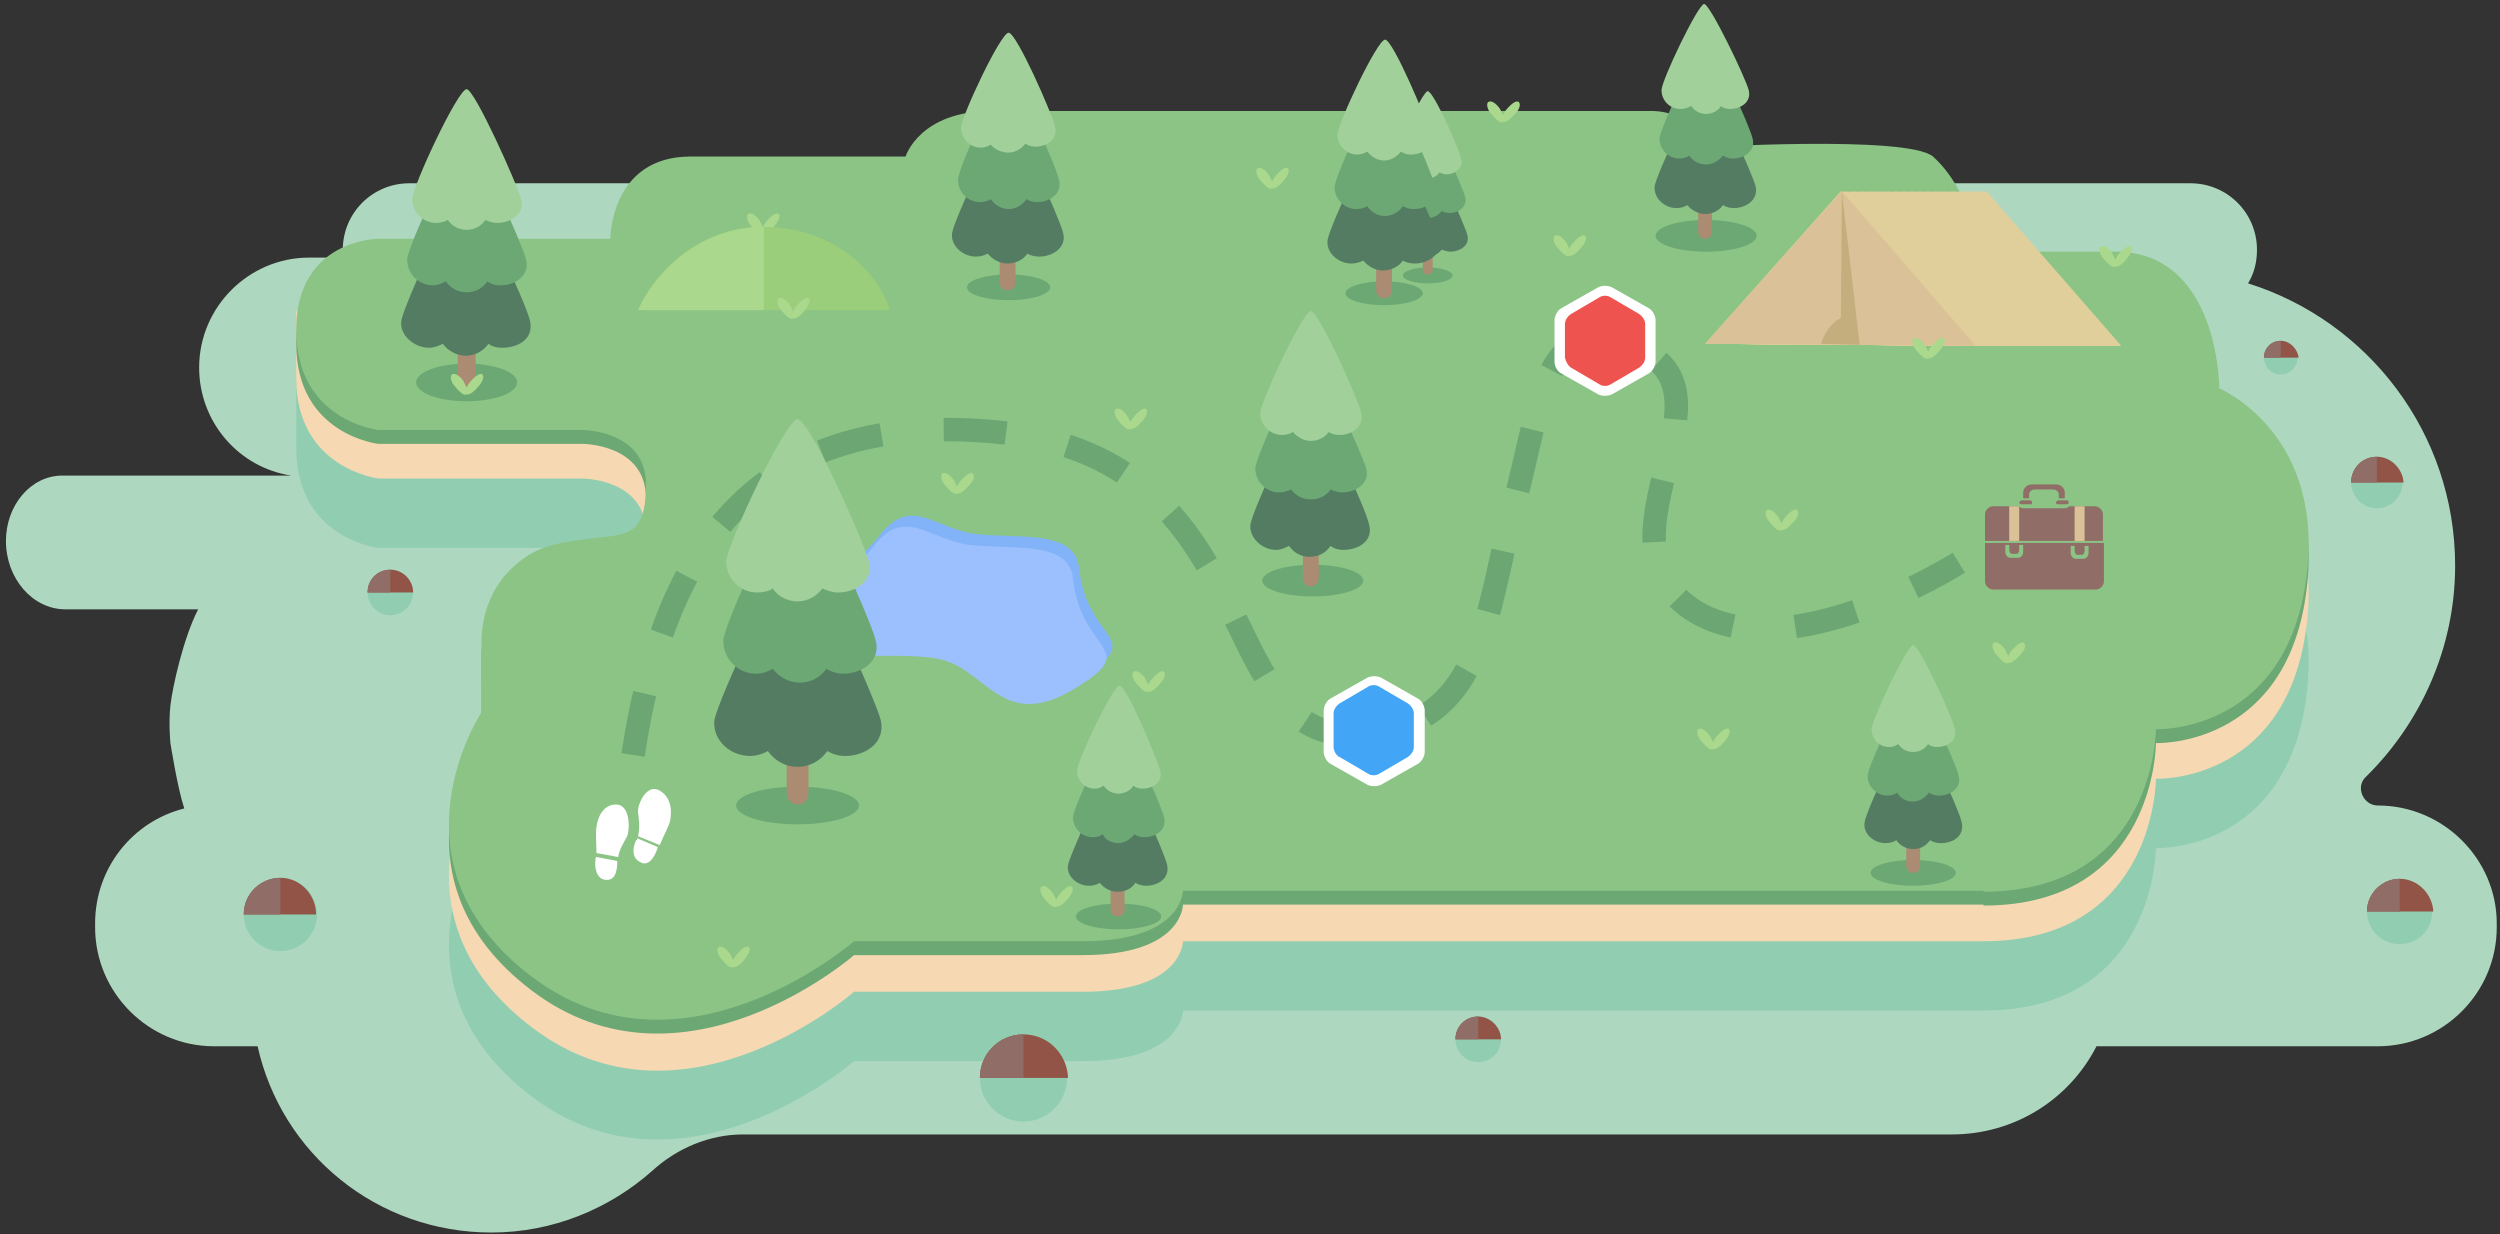 <?xml version="1.0" encoding="UTF-8"?>
<svg width="320px" height="158px" viewBox="0 0 320 158" version="1.1" xmlns="http://www.w3.org/2000/svg" xmlns:xlink="http://www.w3.org/1999/xlink">
    <rect x="0" y="0" width="320" height="158" fill="#333333" stroke="none"/>
    <!-- Generator: Sketch 42 (36781) - http://www.bohemiancoding.com/sketch -->
    <title>map</title>
    <desc>Created with Sketch.</desc>
    <defs></defs>
    <g id="VfastOnline-Unified" stroke="none" stroke-width="1" fill="none" fill-rule="evenodd">
        <g id="学习路线" transform="translate(-970, -324)">
            <g id="map" transform="translate(970, 324)">
                <path d="M304.365,103.104 C302.463,103.104 301.448,100.694 302.843,99.426 C309.818,92.578 314.257,82.939 314.257,72.414 C314.257,55.42 303.097,41.089 287.752,36.27 C288.513,35.002 288.893,33.607 288.893,31.958 C288.893,27.266 285.089,23.461 280.396,23.461 L52.376,23.461 C47.684,23.461 43.879,27.266 43.879,31.958 L43.879,32.973 L39.567,32.973 C31.832,32.973 25.491,39.314 25.491,47.05 C25.491,54.025 30.563,59.858 37.285,60.873 L7.99,60.873 C3.931,60.873 0.761,64.678 0.761,69.243 C0.761,74.062 4.185,77.994 8.37,77.994 L25.364,77.994 C23.461,81.671 22.066,88.012 21.813,90.295 C21.559,92.578 21.813,95.114 21.813,95.114 C21.813,95.114 22.701,100.821 23.588,103.484 C16.994,105.133 12.175,111.093 12.175,118.195 L12.175,118.702 C12.175,127.072 19.023,133.921 27.393,133.921 L32.973,133.921 C36.017,147.617 48.191,157.763 62.902,157.763 C70.765,157.763 77.994,154.719 83.447,149.9 C86.617,146.983 90.802,145.208 95.114,145.208 L249.833,145.208 C257.949,145.208 264.924,140.642 268.349,133.921 L304.365,133.921 C312.735,133.921 319.583,127.072 319.583,118.702 L319.583,118.195 C319.583,109.952 312.735,103.104 304.365,103.104 Z" id="Shape" fill="#ADD8BF"></path>
                <path d="M253.891,129.355 C275.958,129.355 275.958,108.557 275.958,108.557 C275.958,108.557 292.191,109.191 295.107,89.915 C298.024,70.765 284.074,64.931 284.074,64.931 C284.074,64.931 284.074,47.43 270.758,47.43 L253.764,47.43 C253.764,47.43 251.989,39.314 247.423,35.256 C244.126,32.466 217.114,34.114 217.114,34.114 C217.114,34.114 217.114,29.422 211.28,29.422 L168.796,29.422 L126.946,29.422 C117.688,29.422 115.912,35.256 115.912,35.256 L88.393,35.256 C78.12,35.256 78.12,45.782 78.12,45.782 L37.919,48.698 C37.919,48.698 37.919,45.782 37.919,57.322 C37.919,68.989 48.445,70.131 48.445,70.131 L74.569,70.131 C74.569,70.131 82.686,70.131 82.686,77.106 C82.686,84.081 75.711,84.081 75.077,84.081 L69.877,84.081 C69.877,84.081 67.087,84.081 64.424,87.125 C61.634,90.168 61.634,97.27 61.634,97.27 L61.634,106.528 C61.634,106.528 48.825,125.804 68.102,140.388 C87.378,154.973 109.318,135.823 109.318,135.823 L138.613,135.823 C151.422,135.823 151.422,129.355 151.422,129.355 L253.891,129.355 L253.891,129.355 Z" id="Path-2-Copy-2" fill="#91CEB1"></path>
                <path d="M253.891,120.478 C275.958,120.478 275.958,99.68 275.958,99.68 C275.958,99.68 292.191,100.314 295.107,81.037 C298.024,61.888 284.074,56.054 284.074,56.054 C284.074,56.054 284.074,38.553 270.758,38.553 L253.764,38.553 C253.764,38.553 251.989,30.437 247.423,26.378 C244.126,23.588 217.114,25.237 217.114,25.237 C217.114,25.237 217.114,20.545 211.28,20.545 L168.796,20.545 L126.946,20.545 C117.688,20.545 115.912,26.378 115.912,26.378 L88.393,26.378 C78.12,26.378 78.12,36.904 78.12,36.904 L37.919,39.821 C37.919,39.821 37.919,36.904 37.919,48.445 C37.919,59.985 48.445,61.253 48.445,61.253 L74.569,61.253 C74.569,61.253 82.686,61.253 82.686,68.229 C82.686,75.204 75.711,75.204 75.077,75.204 L69.877,75.204 C69.877,75.204 67.087,75.204 64.424,78.247 C61.634,81.291 61.634,88.393 61.634,88.393 L61.634,97.65 C61.634,97.65 48.825,116.927 68.102,131.511 C87.378,146.222 109.318,126.946 109.318,126.946 L138.613,126.946 C151.422,126.946 151.422,120.478 151.422,120.478 L253.891,120.478 L253.891,120.478 Z" id="Path-2-Copy-2_1_" fill="#F6D8B3"></path>
                <path d="M253.891,115.912 C275.958,115.912 275.958,95.114 275.958,95.114 C275.958,95.114 292.191,95.748 295.107,76.472 C298.024,57.322 284.074,51.488 284.074,51.488 C284.074,51.488 284.074,33.987 270.758,33.987 L253.764,33.987 C253.764,33.987 251.989,25.871 247.423,21.813 C244.126,19.023 217.114,20.671 217.114,20.671 C217.114,20.671 217.114,15.979 211.28,15.979 L168.796,15.979 L126.946,15.979 C117.688,15.979 115.912,21.813 115.912,21.813 L88.393,21.813 C78.12,21.813 78.12,32.339 78.12,32.339 L48.445,32.339 C48.445,32.339 37.919,32.339 37.919,44.006 C37.919,55.673 48.445,56.815 48.445,56.815 L74.569,56.815 C74.569,56.815 82.686,56.815 82.686,63.79 C82.686,70.765 80.023,70.131 75.077,70.765 C70.131,71.399 68.102,72.033 65.312,74.696 C62.522,77.486 61.634,81.164 61.634,83.827 L61.634,92.958 C61.634,92.958 48.825,112.235 68.102,126.819 C87.378,141.403 109.318,122.253 109.318,122.253 L138.613,122.253 C151.422,122.253 151.422,115.786 151.422,115.786 L253.891,115.786 L253.891,115.912 Z" id="Path-2-Copy" fill="#6CA874"></path>
                <path d="M253.891,114.137 C275.958,114.137 275.958,93.339 275.958,93.339 C275.958,93.339 292.191,93.973 295.107,74.696 C298.024,55.547 284.074,49.713 284.074,49.713 C284.074,49.713 284.074,32.212 270.758,32.212 L253.764,32.212 C253.764,32.212 251.989,24.096 247.423,20.037 C244.126,17.247 217.114,18.896 217.114,18.896 C217.114,18.896 217.114,14.204 211.28,14.204 L168.796,14.204 L126.946,14.204 C117.688,14.204 115.912,20.037 115.912,20.037 L88.393,20.037 C78.12,20.037 78.12,30.563 78.12,30.563 L48.445,30.563 C48.445,30.563 37.919,30.563 37.919,42.231 C37.919,53.898 48.445,55.039 48.445,55.039 L74.569,55.039 C74.569,55.039 82.686,55.039 82.686,62.014 C82.686,68.989 80.023,68.355 75.077,68.989 C70.131,69.624 68.102,70.258 65.312,72.921 C62.522,75.711 61.634,79.389 61.634,82.052 L61.634,91.183 C61.634,91.183 48.825,110.459 68.102,125.043 C87.378,139.628 109.318,120.478 109.318,120.478 L138.613,120.478 C151.422,120.478 151.422,114.01 151.422,114.01 L253.891,114.01 L253.891,114.137 Z" id="Path-2" fill="#8BC485"></path>
                <g id="Rectangle-5" transform="translate(101.455, 65.946)">
                    <path d="M11.287,2.41 C15.218,-2.536 18.262,1.775 23.461,2.41 C28.788,3.044 36.143,1.775 36.651,6.721 C37.665,16.486 45.782,15.472 36.651,20.925 C27.52,26.378 25.491,18.135 19.403,16.994 C13.316,15.852 5.2,18.008 2.156,13.95 C-0.888,9.892 6.214,8.877 11.287,2.41 Z" id="path-1_2_" fill="#82B3F9"></path>
                    <path d="M10.526,3.805 C14.457,-1.141 17.501,3.17 22.701,3.805 C28.027,4.439 35.382,3.17 35.89,8.116 C36.904,17.881 45.021,16.867 35.89,22.32 C26.759,27.773 24.73,19.53 18.642,18.389 C12.555,17.247 4.439,19.403 1.395,15.345 C-1.649,11.287 5.453,10.272 10.526,3.805 Z" id="path-1" fill="#9CC0FD"></path>
                </g>
                <path d="M81.037,96.636 C84.715,71.906 95.748,51.742 128.721,55.42 C161.694,59.098 155.353,93.973 172.727,93.973 C190.101,93.973 190.101,78.374 193.779,64.678 C197.457,50.981 197.457,39.821 209.378,44.513 C223.074,49.967 203.925,68.355 215.846,77.486 C227.767,86.617 250.721,72.033 250.721,72.033" id="Path-5" stroke="#6BA673" stroke-width="3" stroke-dasharray="8"></path>
                <ellipse id="Oval" fill="#6CA874" cx="59.732" cy="48.952" rx="6.468" ry="2.41"></ellipse>
                <ellipse id="Oval" fill="#6CA874" cx="129.102" cy="36.777" rx="5.326" ry="1.649"></ellipse>
                <g id="tree" transform="translate(50.728, 11.414)">
                    <path d="M9.004,28.281 L9.004,28.281 C9.638,28.281 10.146,28.788 10.146,29.422 L10.146,37.031 C10.146,37.665 9.638,38.172 9.004,38.172 L9.004,38.172 C8.37,38.172 7.863,37.665 7.863,37.031 L7.863,29.422 C7.863,28.788 8.37,28.281 9.004,28.281 Z" id="Rectangle" fill="#AB8B72"></path>
                    <path d="M17.121,29.676 C17.628,31.958 15.599,33.1 13.57,33.1 C12.936,33.1 12.301,32.973 11.794,32.592 C11.16,33.48 10.146,34.114 8.877,34.114 C7.736,34.114 6.595,33.48 5.96,32.592 C5.453,32.846 4.819,33.1 4.185,33.1 C2.283,33.1 0.38,31.451 0.634,29.676 C0.888,27.773 7.482,13.316 8.75,13.316 C10.146,13.316 16.613,27.393 17.121,29.676 Z" id="Combined-Shape-Copy-4" fill="#547C63"></path>
                    <path d="M16.613,21.813 C17.121,23.842 15.218,25.11 13.316,25.11 C12.682,25.11 12.175,24.983 11.667,24.603 C11.033,25.491 10.146,25.998 9.004,25.998 C7.863,25.998 6.975,25.491 6.341,24.603 C5.834,24.856 5.326,25.11 4.692,25.11 C2.917,25.11 1.395,23.715 1.395,21.813 C1.395,20.164 7.736,6.595 9.004,6.595 C10.272,6.595 16.106,19.784 16.613,21.813 Z" id="Combined-Shape-Copy-3" fill="#6CA874"></path>
                    <path d="M15.979,14.077 C16.486,15.979 14.584,17.121 12.936,17.121 C12.428,17.121 11.921,16.994 11.414,16.74 C10.906,17.501 10.019,18.008 9.004,18.008 C7.99,18.008 7.102,17.501 6.595,16.74 C6.087,16.994 5.58,17.121 5.073,17.121 C3.424,17.121 2.029,15.726 2.029,14.077 C2.029,12.555 7.863,0 9.004,0 C10.019,0 15.472,12.175 15.979,14.077 Z" id="Combined-Shape-Copy-2" fill="#A1D09A"></path>
                </g>
                <ellipse id="Oval" fill="#6CA874" cx="102.089" cy="103.104" rx="7.863" ry="2.41"></ellipse>
                <g id="tree-copy" transform="translate(91.31, 53.264)">
                    <path d="M10.78,37.031 L10.78,37.031 C11.541,37.031 12.175,37.665 12.175,38.426 L12.175,48.318 C12.175,49.079 11.541,49.713 10.78,49.713 L10.78,49.713 C10.019,49.713 9.385,49.079 9.385,48.318 L9.385,38.426 C9.385,37.665 10.019,37.031 10.78,37.031 Z" id="Rectangle_1_" fill="#AB8B72"></path>
                    <path d="M21.432,38.933 C22.066,41.85 19.403,43.499 16.867,43.499 C15.979,43.499 15.218,43.245 14.584,42.865 C13.823,44.006 12.428,44.894 10.78,44.894 C9.258,44.894 7.863,44.133 6.975,42.865 C6.341,43.245 5.453,43.499 4.692,43.499 C2.156,43.499 -0.127,41.47 0.127,38.933 C0.507,36.524 9.131,17.628 10.78,17.628 C12.428,17.628 20.671,36.017 21.432,38.933 Z" id="Combined-Shape-Copy-4_1_" fill="#547C63"></path>
                    <path d="M20.798,28.788 C21.432,31.451 18.896,32.973 16.613,32.973 C15.852,32.973 15.091,32.719 14.457,32.339 C13.696,33.48 12.428,34.114 11.033,34.114 C9.638,34.114 8.37,33.353 7.609,32.339 C6.975,32.719 6.214,32.973 5.453,32.973 C3.17,32.973 1.268,31.071 1.268,28.788 C1.268,26.632 9.511,9.004 11.16,9.004 C12.428,9.004 20.164,25.998 20.798,28.788 Z" id="Combined-Shape-Copy-3_1_" fill="#6CA874"></path>
                    <path d="M19.911,18.642 C20.545,21.179 18.135,22.574 15.979,22.574 C15.218,22.574 14.584,22.32 13.95,22.066 C13.189,23.081 12.048,23.715 10.78,23.715 C9.511,23.715 8.243,23.081 7.609,22.066 C6.975,22.447 6.341,22.574 5.58,22.574 C3.424,22.574 1.649,20.798 1.649,18.642 C1.649,16.613 9.258,0.38 10.78,0.38 C12.301,0.38 19.276,16.106 19.911,18.642 Z" id="Combined-Shape-Copy-2_1_" fill="#A1D09A"></path>
                </g>
                <ellipse id="Oval" fill="#6CA874" cx="244.887" cy="111.727" rx="5.453" ry="1.649"></ellipse>
                <ellipse id="Oval" fill="#6CA874" cx="143.178" cy="117.307" rx="5.453" ry="1.649"></ellipse>
                <g id="tree-copy_1_" transform="translate(238.419, 82.432)">
                    <path d="M6.468,21.686 L6.468,21.686 C6.975,21.686 7.355,22.066 7.355,22.574 L7.355,28.407 C7.355,28.915 6.975,29.295 6.468,29.295 L6.468,29.295 C5.96,29.295 5.58,28.915 5.58,28.407 L5.58,22.574 C5.58,22.066 5.96,21.686 6.468,21.686 Z" id="Rectangle_7_" fill="#AB8B72"></path>
                    <path d="M12.682,22.827 C13.062,24.603 11.541,25.491 10.019,25.491 C9.511,25.491 9.004,25.364 8.624,25.11 C8.116,25.871 7.355,26.251 6.468,26.251 C5.58,26.251 4.692,25.744 4.312,25.11 C3.931,25.364 3.424,25.491 2.917,25.491 C1.395,25.491 -2.19740892e-13,24.222 0.254,22.827 C0.38,21.432 5.58,10.272 6.468,10.272 C7.355,10.272 12.301,21.052 12.682,22.827 Z" id="Combined-Shape-Copy-4_7_" fill="#547C63"></path>
                    <path d="M12.301,16.867 C12.682,18.516 11.16,19.403 9.765,19.403 C9.258,19.403 8.877,19.276 8.497,19.023 C7.99,19.657 7.355,20.164 6.468,20.164 C5.58,20.164 4.819,19.784 4.439,19.023 C4.058,19.276 3.678,19.403 3.17,19.403 C1.775,19.403 0.634,18.262 0.634,16.867 C0.634,15.599 5.58,5.2 6.468,5.2 C7.355,5.2 11.921,15.218 12.301,16.867 Z" id="Combined-Shape-Copy-3_7_" fill="#6CA874"></path>
                    <path d="M11.794,10.906 C12.175,12.428 10.78,13.189 9.511,13.189 C9.131,13.189 8.624,13.062 8.37,12.809 C7.99,13.443 7.229,13.823 6.468,13.823 C5.707,13.823 4.946,13.443 4.565,12.809 C4.185,13.062 3.805,13.189 3.424,13.189 C2.156,13.189 1.141,12.175 1.141,10.906 C1.141,9.765 5.707,0.127 6.468,0.127 C7.229,0.127 11.541,9.385 11.794,10.906 Z" id="Combined-Shape-Copy-2_7_" fill="#A1D09A"></path>
                </g>
                <ellipse id="Oval" fill="#6CA874" cx="177.166" cy="37.538" rx="4.946" ry="1.522"></ellipse>
                <ellipse id="Oval" fill="#6CA874" cx="218.382" cy="30.183" rx="6.468" ry="2.029"></ellipse>
                <ellipse id="Oval" fill="#6CA874" cx="168.035" cy="74.316" rx="6.468" ry="2.029"></ellipse>
                <ellipse id="Oval" fill="#6CA874" cx="182.746" cy="35.256" rx="3.17" ry="1.015"></ellipse>
                <g id="tree-copy-2" transform="translate(121.746, 3.805)">
                    <path d="M7.229,24.73 L7.229,24.73 C7.736,24.73 8.243,25.11 8.243,25.744 L8.243,32.339 C8.243,32.846 7.863,33.353 7.229,33.353 L7.229,33.353 C6.721,33.353 6.214,32.973 6.214,32.339 L6.214,25.744 C6.341,25.237 6.721,24.73 7.229,24.73 Z" id="Rectangle_2_" fill="#AB8B72"></path>
                    <path d="M14.331,25.998 C14.838,27.9 12.936,29.042 11.287,29.042 C10.78,29.042 10.146,28.915 9.765,28.661 C9.258,29.422 8.243,29.929 7.229,29.929 C6.214,29.929 5.326,29.422 4.692,28.661 C4.185,28.915 3.678,29.042 3.17,29.042 C1.522,29.042 -0.127,27.646 0.127,25.998 C0.38,24.349 6.087,11.794 7.229,11.794 C8.37,11.794 13.823,23.969 14.331,25.998 Z" id="Combined-Shape-Copy-4_2_" fill="#547C63"></path>
                    <path d="M13.823,19.276 C14.204,21.052 12.555,22.066 11.033,22.066 C10.526,22.066 10.019,21.94 9.638,21.686 C9.131,22.447 8.243,22.954 7.355,22.954 C6.468,22.954 5.58,22.447 5.073,21.686 C4.692,21.94 4.185,22.066 3.678,22.066 C2.156,22.066 0.888,20.798 0.888,19.276 C0.761,17.755 6.341,6.087 7.355,6.087 C8.37,6.087 13.443,17.374 13.823,19.276 Z" id="Combined-Shape-Copy-3_2_" fill="#6CA874"></path>
                    <path d="M13.316,12.428 C13.696,14.077 12.175,14.965 10.78,14.965 C10.272,14.965 9.892,14.838 9.511,14.584 C9.004,15.218 8.243,15.726 7.355,15.726 C6.468,15.726 5.58,15.345 5.073,14.711 C4.692,14.965 4.185,15.091 3.805,15.091 C2.41,15.091 1.268,13.95 1.268,12.555 C1.268,11.16 6.341,0.38 7.355,0.38 C8.37,0.38 12.936,10.78 13.316,12.428 Z" id="Combined-Shape-Copy-2_2_" fill="#A1D09A"></path>
                </g>
                <g id="tree-copy-2_4_" transform="translate(177.546, 11.414)">
                    <path d="M5.2,17.755 L5.2,17.755 C5.58,17.755 5.834,18.008 5.834,18.389 L5.834,23.081 C5.834,23.461 5.58,23.715 5.2,23.715 L5.2,23.715 C4.819,23.715 4.565,23.461 4.565,23.081 L4.565,18.389 C4.565,18.135 4.819,17.755 5.2,17.755 Z" id="Rectangle_6_" fill="#AB8B72"></path>
                    <path d="M10.272,18.642 C10.653,20.037 9.258,20.798 8.116,20.798 C7.736,20.798 7.355,20.671 6.975,20.545 C6.595,21.052 5.96,21.432 5.2,21.432 C4.439,21.432 3.805,21.052 3.424,20.545 C3.044,20.798 2.663,20.798 2.283,20.798 C1.141,20.798 -6.42402798e-14,19.784 0.127,18.642 C0.254,17.501 4.439,8.497 5.2,8.497 C5.96,8.497 9.892,17.247 10.272,18.642 Z" id="Combined-Shape-Copy-4_6_" fill="#547C63"></path>
                    <path d="M10.019,13.823 C10.272,15.091 9.131,15.852 7.99,15.852 C7.609,15.852 7.229,15.726 6.975,15.599 C6.595,16.106 5.96,16.486 5.326,16.486 C4.692,16.486 4.058,16.106 3.678,15.599 C3.424,15.726 3.044,15.852 2.663,15.852 C1.522,15.852 0.634,14.965 0.634,13.823 C0.634,12.809 4.565,4.312 5.326,4.312 C6.087,4.312 9.638,12.555 10.019,13.823 Z" id="Combined-Shape-Copy-3_6_" fill="#6CA874"></path>
                    <path d="M9.511,9.004 C9.765,10.146 8.624,10.906 7.609,10.906 C7.229,10.906 6.975,10.78 6.721,10.653 C6.341,11.16 5.834,11.414 5.2,11.414 C4.565,11.414 4.058,11.033 3.678,10.653 C3.424,10.78 3.044,10.906 2.79,10.906 C1.775,10.906 0.888,10.019 0.888,9.004 C0.888,7.99 4.565,0.254 5.2,0.254 C5.96,0.254 9.258,7.736 9.511,9.004 Z" id="Combined-Shape-Copy-2_6_" fill="#A1D09A"></path>
                </g>
                <g id="tree-copy-2_3_" transform="translate(169.744, 5.073)">
                    <path d="M7.421,24.476 L7.421,24.476 C7.929,24.476 8.436,24.856 8.436,25.491 L8.436,32.085 C8.436,32.592 8.055,33.1 7.421,33.1 L7.421,33.1 C6.914,33.1 6.407,32.719 6.407,32.085 L6.407,25.364 C6.407,24.856 6.787,24.476 7.421,24.476 Z" id="Rectangle_5_" fill="#AB8B72"></path>
                    <path d="M14.396,25.617 C14.904,27.52 13.001,28.661 11.353,28.661 C10.846,28.661 10.211,28.534 9.831,28.281 C9.324,29.042 8.309,29.549 7.295,29.549 C6.28,29.549 5.392,29.042 4.758,28.281 C4.251,28.534 3.744,28.661 3.236,28.661 C1.588,28.661 -0.061,27.266 0.193,25.617 C0.446,23.969 6.153,11.414 7.295,11.414 C8.436,11.541 13.889,23.715 14.396,25.617 Z" id="Combined-Shape-Copy-4_5_" fill="#547C63"></path>
                    <path d="M14.016,18.896 C14.396,20.671 12.748,21.686 11.226,21.686 C10.719,21.686 10.211,21.559 9.831,21.306 C9.324,22.066 8.436,22.574 7.548,22.574 C6.534,22.574 5.773,22.066 5.265,21.306 C4.885,21.559 4.378,21.686 3.87,21.686 C2.349,21.686 1.08,20.418 1.08,18.896 C1.08,17.501 6.534,5.707 7.675,5.707 C8.816,5.707 13.509,17.121 14.016,18.896 Z" id="Combined-Shape-Copy-3_5_" fill="#6CA874"></path>
                    <path d="M13.382,12.175 C13.762,13.823 12.241,14.711 10.846,14.711 C10.338,14.711 9.958,14.584 9.577,14.331 C9.07,14.965 8.309,15.472 7.421,15.472 C6.534,15.472 5.773,14.965 5.265,14.331 C4.885,14.584 4.378,14.711 3.997,14.711 C2.602,14.711 1.461,13.57 1.461,12.175 C1.461,10.78 6.534,0 7.548,0 C8.563,0 13.001,10.526 13.382,12.175 Z" id="Combined-Shape-Copy-2_5_" fill="#A1D09A"></path>
                </g>
                <g id="tree-copy-2_2_" transform="translate(211.595, 0)">
                    <path d="M6.66,22.827 L6.66,22.827 C7.168,22.827 7.548,23.208 7.548,23.715 L7.548,29.676 C7.548,30.183 7.168,30.563 6.66,30.563 L6.66,30.563 C6.153,30.563 5.773,30.183 5.773,29.676 L5.773,23.715 C5.773,23.208 6.153,22.827 6.66,22.827 Z" id="Rectangle_4_" fill="#AB8B72"></path>
                    <path d="M13.128,23.842 C13.509,25.617 11.86,26.632 10.338,26.632 C9.831,26.632 9.324,26.505 8.943,26.251 C8.436,27.012 7.548,27.393 6.66,27.393 C5.773,27.393 4.885,26.886 4.378,26.251 C3.997,26.505 3.49,26.632 2.983,26.632 C1.461,26.632 0.066,25.364 0.193,23.842 C0.446,22.32 5.646,10.906 6.66,10.906 C7.675,10.906 12.621,22.066 13.128,23.842 Z" id="Combined-Shape-Copy-4_4_" fill="#547C63"></path>
                    <path d="M12.748,17.755 C13.128,19.403 11.606,20.291 10.211,20.291 C9.704,20.291 9.324,20.164 8.943,19.911 C8.436,20.545 7.675,21.052 6.787,21.052 C5.9,21.052 5.139,20.671 4.631,19.911 C4.251,20.164 3.87,20.291 3.363,20.291 C1.968,20.291 0.827,19.15 0.827,17.755 C0.827,16.486 5.9,5.707 6.787,5.707 C7.675,5.707 12.367,16.106 12.748,17.755 Z" id="Combined-Shape-Copy-3_4_" fill="#6CA874"></path>
                    <path d="M12.241,11.541 C12.621,13.062 11.226,13.95 9.831,13.95 C9.45,13.95 8.943,13.823 8.69,13.57 C8.309,14.204 7.548,14.584 6.787,14.584 C6.026,14.584 5.265,14.204 4.885,13.57 C4.378,13.823 3.997,13.95 3.49,13.95 C2.222,13.95 1.08,12.936 1.08,11.541 C1.08,10.272 5.773,0.507 6.534,0.507 C7.295,0.507 11.86,10.019 12.241,11.541 Z" id="Combined-Shape-Copy-2_4_" fill="#A1D09A"></path>
                </g>
                <g id="tree-copy-2_1_" transform="translate(159.792, 39.314)">
                    <path d="M7.99,26.632 L7.99,26.632 C8.497,26.632 9.004,27.139 9.004,27.646 L9.004,34.748 C9.004,35.256 8.497,35.763 7.99,35.763 L7.99,35.763 C7.482,35.763 6.975,35.256 6.975,34.748 L6.975,27.646 C6.975,27.139 7.482,26.632 7.99,26.632 Z" id="Rectangle_3_" fill="#AB8B72"></path>
                    <path d="M15.472,27.9 C15.979,29.929 14.077,31.071 12.175,31.071 C11.541,31.071 11.033,30.944 10.526,30.563 C9.892,31.451 9.004,31.958 7.863,31.958 C6.721,31.958 5.834,31.451 5.2,30.563 C4.692,30.817 4.185,31.071 3.551,31.071 C1.775,31.071 0.127,29.549 0.254,27.9 C0.38,26.251 6.595,12.809 7.863,12.809 C9.131,12.809 15.091,25.871 15.472,27.9 Z" id="Combined-Shape-Copy-4_3_" fill="#547C63"></path>
                    <path d="M15.091,20.671 C15.599,22.574 13.696,23.715 12.048,23.715 C11.541,23.715 11.033,23.588 10.526,23.335 C10.019,24.096 9.131,24.603 7.99,24.603 C6.848,24.603 6.087,24.096 5.453,23.335 C4.946,23.588 4.439,23.715 3.931,23.715 C2.283,23.715 0.888,22.32 0.888,20.671 C0.888,19.15 6.721,6.595 7.863,6.595 C9.004,6.595 14.584,18.769 15.091,20.671 Z" id="Combined-Shape-Copy-3_3_" fill="#6CA874"></path>
                    <path d="M14.457,13.57 C14.838,15.345 13.189,16.36 11.667,16.36 C11.16,16.36 10.653,16.233 10.272,15.979 C9.765,16.74 8.877,17.121 7.99,17.121 C7.102,17.121 6.214,16.613 5.707,15.979 C5.326,16.233 4.819,16.36 4.312,16.36 C2.79,16.36 1.522,15.091 1.522,13.57 C1.522,12.175 6.975,0.507 7.99,0.507 C9.004,0.507 14.077,11.794 14.457,13.57 Z" id="Combined-Shape-Copy-2_3_" fill="#A1D09A"></path>
                </g>
                <g id="tree-copy-2_5_" transform="translate(136.64, 87.505)">
                    <path d="M6.412,22.066 L6.412,22.066 C6.919,22.066 7.3,22.447 7.3,22.954 L7.3,28.915 C7.3,29.422 6.919,29.802 6.412,29.802 L6.412,29.802 C5.905,29.802 5.524,29.422 5.524,28.915 L5.524,22.954 C5.651,22.447 6.032,22.066 6.412,22.066 Z" id="Rectangle_8_" fill="#AB8B72"></path>
                    <path d="M12.753,23.208 C13.133,24.983 11.485,25.871 10.09,25.871 C9.582,25.871 9.075,25.744 8.695,25.491 C8.187,26.251 7.427,26.632 6.412,26.632 C5.397,26.632 4.637,26.125 4.129,25.491 C3.749,25.744 3.242,25.871 2.734,25.871 C1.212,25.871 -0.183,24.603 0.071,23.208 C0.325,21.813 5.397,10.526 6.412,10.526 C7.427,10.526 12.372,21.432 12.753,23.208 Z" id="Combined-Shape-Copy-4_8_" fill="#547C63"></path>
                    <path d="M12.372,17.121 C12.753,18.769 11.231,19.657 9.836,19.657 C9.329,19.657 8.948,19.53 8.568,19.276 C8.061,19.911 7.3,20.418 6.539,20.418 C5.651,20.418 4.89,20.037 4.51,19.276 C4.129,19.53 3.749,19.657 3.242,19.657 C1.847,19.657 0.705,18.516 0.705,17.121 C0.705,15.852 5.651,5.326 6.539,5.326 C7.427,5.326 11.992,15.472 12.372,17.121 Z" id="Combined-Shape-Copy-3_8_" fill="#6CA874"></path>
                    <path d="M11.865,11.16 C12.246,12.682 10.851,13.443 9.582,13.443 C9.202,13.443 8.695,13.316 8.441,13.062 C8.061,13.696 7.3,14.077 6.539,14.077 C5.778,14.077 5.017,13.696 4.637,13.062 C4.256,13.316 3.876,13.443 3.495,13.443 C2.227,13.443 1.212,12.428 1.212,11.16 C1.212,10.019 5.778,0.254 6.666,0.254 C7.553,0.254 11.485,9.638 11.865,11.16 Z" id="Combined-Shape-Copy-2_8_" fill="#A1D09A"></path>
                </g>
                <g id="图层_4" transform="translate(30.437, 43.118)">
                    <g id="图层_12" transform="translate(94.921, 88.773)">
                        <ellipse id="Oval" fill="#91CEB1" cx="5.646" cy="6.087" rx="5.58" ry="5.58"></ellipse>
                        <path d="M5.646,0.507 C2.475,0.507 0.066,3.044 0.066,6.087 L11.353,6.087 C11.226,2.917 8.69,0.507 5.646,0.507 Z" id="Shape" fill="#915446"></path>
                        <path d="M5.646,0.507 L5.646,0.507 C2.475,0.507 0.066,3.044 0.066,6.087 L5.646,6.087 L5.646,0.507 Z" id="Shape" fill="#916D67"></path>
                    </g>
                    <g id="图层_13" transform="translate(0, 68.482)">
                        <ellipse id="Oval" fill="#91CEB1" cx="5.453" cy="5.453" rx="4.692" ry="4.692"></ellipse>
                        <path d="M5.453,0.761 C2.917,0.761 0.761,2.79 0.761,5.453 L10.019,5.453 C10.019,2.917 7.99,0.761 5.453,0.761 Z" id="Shape" fill="#915446"></path>
                        <path d="M5.453,0.761 L5.453,0.761 C2.917,0.761 0.761,2.79 0.761,5.453 L5.453,5.453 L5.453,0.761 Z" id="Shape" fill="#916D67"></path>
                    </g>
                    <g id="图层_2" transform="translate(16.486, 0)">
                        <g id="图层_5">
                            <g id="图层_6" transform="translate(242.224, 0)">
                                <g id="图层_7">
                                    <ellipse id="Oval" fill="#91CEB1" cx="2.79" cy="2.663" rx="2.156" ry="2.156"></ellipse>
                                    <path d="M2.79,0.507 C1.522,0.507 0.634,1.522 0.634,2.663 L5.073,2.663 C4.946,1.522 3.931,0.507 2.79,0.507 Z" id="Shape" fill="#915446"></path>
                                    <path d="M2.79,0.507 L2.79,0.507 C1.522,0.507 0.634,1.522 0.634,2.663 L2.79,2.663 L2.79,0.507 Z" id="Shape" fill="#916D67"></path>
                                </g>
                                <g id="图层_15" transform="translate(11.414, 15.218)">
                                    <ellipse id="Oval" fill="#91CEB1" cx="3.678" cy="3.424" rx="3.297" ry="3.297"></ellipse>
                                    <path d="M3.678,0.127 C1.775,0.127 0.38,1.649 0.38,3.424 L7.102,3.424 C6.975,1.649 5.453,0.127 3.678,0.127 Z" id="Shape" fill="#915446"></path>
                                    <path d="M3.678,0.127 L3.678,0.127 C1.775,0.127 0.38,1.649 0.38,3.424 L3.678,3.424 L3.678,0.127 Z" id="Shape" fill="#916D67"></path>
                                </g>
                            </g>
                            <g id="图层_9" transform="translate(139.308, 86.237)">
                                <ellipse id="Oval" fill="#91CEB1" cx="2.983" cy="3.678" rx="2.917" ry="2.917"></ellipse>
                                <path d="M2.983,0.761 C1.334,0.761 0.066,2.029 0.066,3.678 L5.9,3.678 C5.9,2.156 4.505,0.761 2.983,0.761 Z" id="Shape" fill="#915446"></path>
                                <path d="M2.983,0.761 L2.983,0.761 C1.334,0.761 0.066,2.029 0.066,3.678 L2.983,3.678 L2.983,0.761 Z" id="Shape" fill="#916D67"></path>
                            </g>
                            <g id="图层_10" transform="translate(0, 29.168)">
                                <ellipse id="Oval" fill="#91CEB1" cx="3.044" cy="3.551" rx="2.917" ry="2.917"></ellipse>
                                <path d="M3.044,0.634 C1.395,0.634 0.127,1.902 0.127,3.551 L5.96,3.551 C5.96,2.029 4.692,0.634 3.044,0.634 Z" id="Shape" fill="#915446"></path>
                                <path d="M3.044,0.634 L3.044,0.634 C1.395,0.634 0.127,1.902 0.127,3.551 L3.044,3.551 L3.044,0.634 Z" id="Shape" fill="#916D67"></path>
                            </g>
                            <g id="图层_11" transform="translate(255.981, 68.482)">
                                <ellipse id="Oval" fill="#91CEB1" cx="4.251" cy="5.073" rx="4.185" ry="4.185"></ellipse>
                                <path d="M4.251,0.888 C1.968,0.888 0.066,2.79 0.066,5.073 L8.563,5.073 C8.436,2.79 6.534,0.888 4.251,0.888 Z" id="Shape" fill="#915446"></path>
                                <path d="M4.251,0.888 L4.251,0.888 C1.968,0.888 0.066,2.79 0.066,5.073 L4.251,5.073 L4.251,0.888 Z" id="Shape" fill="#916D67"></path>
                            </g>
                        </g>
                    </g>
                </g>
                <g id="图层_17" transform="translate(218.128, 24.096)">
                    <g id="Group" fill="#E0CE9B">
                        <polygon id="Shape" points="17.501 0.38 34.748 20.164 0.127 19.911"></polygon>
                        <polygon id="Shape" points="17.755 0.38 34.875 20.164 0.254 19.911"></polygon>
                        <polygon id="Shape" points="17.881 0.38 35.129 20.164 0.38 19.911"></polygon>
                        <polygon id="Shape" points="18.008 0.38 35.256 20.164 0.507 19.911"></polygon>
                        <polygon id="Shape" points="18.135 0.38 35.382 20.164 0.761 19.911"></polygon>
                        <polygon id="Shape" points="18.262 0.38 35.509 20.164 0.888 19.911"></polygon>
                        <polygon id="Shape" points="18.389 0.38 35.636 20.164 1.015 19.911"></polygon>
                        <polygon id="Shape" points="18.516 0.38 35.763 20.164 1.141 19.911"></polygon>
                        <polygon id="Shape" points="18.769 0.38 35.89 20.164 1.268 19.911"></polygon>
                        <polygon id="Shape" points="18.896 0.38 36.143 20.164 1.395 19.911"></polygon>
                        <polygon id="Shape" points="19.023 0.38 36.27 20.164 1.522 19.911"></polygon>
                        <polygon id="Shape" points="19.15 0.38 36.397 20.164 1.775 19.911"></polygon>
                        <polygon id="Shape" points="19.276 0.38 36.524 20.164 1.902 19.911"></polygon>
                        <polygon id="Shape" points="19.403 0.38 36.651 20.164 2.029 19.911"></polygon>
                        <polygon id="Shape" points="19.53 0.38 36.777 20.164 2.156 19.911"></polygon>
                        <polygon id="Shape" points="19.784 0.38 36.904 20.164 2.283 19.911"></polygon>
                        <polygon id="Shape" points="19.911 0.38 37.031 20.164 2.41 19.911"></polygon>
                        <polygon id="Shape" points="20.037 0.38 37.285 20.164 2.536 19.911"></polygon>
                        <polygon id="Shape" points="20.164 0.38 37.412 20.164 2.79 19.911"></polygon>
                        <polygon id="Shape" points="20.291 0.38 37.538 20.164 2.917 19.911"></polygon>
                        <polygon id="Shape" points="20.418 0.38 37.665 20.164 3.044 19.911"></polygon>
                        <polygon id="Shape" points="20.545 0.38 37.792 20.164 3.17 19.911"></polygon>
                        <polygon id="Shape" points="20.671 0.38 37.919 20.164 3.297 19.911"></polygon>
                        <polygon id="Shape" points="20.925 0.38 38.046 20.164 3.424 19.911"></polygon>
                        <polygon id="Shape" points="21.052 0.38 38.299 20.164 3.551 19.911"></polygon>
                        <polygon id="Shape" points="21.179 0.38 38.426 20.164 3.678 19.911"></polygon>
                        <polygon id="Shape" points="21.306 0.38 38.553 20.164 3.931 19.911"></polygon>
                        <polygon id="Shape" points="21.432 0.38 38.68 20.164 4.058 19.911"></polygon>
                        <polygon id="Shape" points="21.559 0.38 38.807 20.164 4.185 19.911"></polygon>
                        <polygon id="Shape" points="21.686 0.38 38.933 20.164 4.312 19.911"></polygon>
                        <polygon id="Shape" points="21.94 0.38 39.06 20.164 4.439 19.911"></polygon>
                        <polygon id="Shape" points="22.066 0.38 39.314 20.164 4.565 19.911"></polygon>
                        <polygon id="Shape" points="22.193 0.38 39.441 20.164 4.692 19.911"></polygon>
                        <polygon id="Shape" points="22.32 0.38 39.567 20.164 4.946 19.911"></polygon>
                        <polygon id="Shape" points="22.447 0.38 39.694 20.164 5.073 19.911"></polygon>
                        <polygon id="Shape" points="22.574 0.38 39.821 20.164 5.2 19.911"></polygon>
                        <polygon id="Shape" points="22.701 0.38 39.948 20.164 5.326 19.911"></polygon>
                        <polygon id="Shape" points="22.954 0.38 40.075 20.164 5.453 19.911"></polygon>
                        <polygon id="Shape" points="23.081 0.38 40.202 20.164 5.58 19.911"></polygon>
                        <polygon id="Shape" points="23.208 0.38 40.455 20.164 5.707 19.911"></polygon>
                        <polygon id="Shape" points="23.335 0.38 40.582 20.164 5.96 19.911"></polygon>
                        <polygon id="Shape" points="23.461 0.38 40.709 20.164 6.087 19.911"></polygon>
                        <polygon id="Shape" points="23.588 0.38 40.836 20.164 6.214 19.911"></polygon>
                        <polygon id="Shape" points="23.715 0.38 40.962 20.164 6.341 19.911"></polygon>
                        <polygon id="Shape" points="23.842 0.38 41.089 20.164 6.468 19.911"></polygon>
                        <polygon id="Shape" points="24.096 0.38 41.216 20.164 6.595 19.911"></polygon>
                        <polygon id="Shape" points="24.222 0.38 41.47 20.164 6.721 19.911"></polygon>
                        <polygon id="Shape" points="24.349 0.38 41.597 20.164 6.848 19.911"></polygon>
                        <polygon id="Shape" points="24.476 0.38 41.723 20.164 7.102 19.911"></polygon>
                        <polygon id="Shape" points="24.603 0.38 41.85 20.164 7.229 19.911"></polygon>
                        <polygon id="Shape" points="24.73 0.38 41.977 20.164 7.355 19.911"></polygon>
                        <polygon id="Shape" points="24.856 0.38 42.104 20.164 7.482 19.911"></polygon>
                        <polygon id="Shape" points="25.11 0.38 42.231 20.164 7.609 19.911"></polygon>
                        <polygon id="Shape" points="25.237 0.38 42.484 20.164 7.736 19.911"></polygon>
                        <polygon id="Shape" points="25.364 0.38 42.611 20.164 7.863 19.911"></polygon>
                        <polygon id="Shape" points="25.491 0.38 42.738 20.164 8.116 19.911"></polygon>
                        <polygon id="Shape" points="25.617 0.38 42.865 20.164 8.243 19.911"></polygon>
                        <polygon id="Shape" points="25.744 0.38 42.992 20.164 8.37 19.911"></polygon>
                        <polygon id="Shape" points="25.871 0.38 43.118 20.164 8.497 19.911"></polygon>
                        <polygon id="Shape" points="26.125 0.38 43.245 20.164 8.624 19.911"></polygon>
                        <polygon id="Shape" points="26.251 0.38 43.372 20.164 8.75 19.911"></polygon>
                        <polygon id="Shape" points="26.378 0.38 43.626 20.164 8.877 19.911"></polygon>
                        <polygon id="Shape" points="26.505 0.38 43.752 20.164 9.131 19.911"></polygon>
                        <polygon id="Shape" points="26.632 0.38 43.879 20.164 9.258 19.911"></polygon>
                        <polygon id="Shape" points="26.759 0.38 44.006 20.164 9.385 19.911"></polygon>
                        <polygon id="Shape" points="26.886 0.38 44.133 20.164 9.511 19.911"></polygon>
                        <polygon id="Shape" points="27.012 0.38 44.26 20.164 9.638 19.911"></polygon>
                        <polygon id="Shape" points="27.266 0.38 44.387 20.164 9.765 19.911"></polygon>
                        <polygon id="Shape" points="27.393 0.38 44.64 20.164 9.892 19.911"></polygon>
                        <polygon id="Shape" points="27.52 0.38 44.767 20.164 10.019 19.911"></polygon>
                        <polygon id="Shape" points="27.646 0.38 44.894 20.164 10.272 19.911"></polygon>
                        <polygon id="Shape" points="27.773 0.38 45.021 20.164 10.399 19.911"></polygon>
                        <polygon id="Shape" points="27.9 0.38 45.147 20.164 10.526 19.911"></polygon>
                        <polygon id="Shape" points="28.027 0.38 45.274 20.164 10.653 19.911"></polygon>
                        <polygon id="Shape" points="28.281 0.38 45.401 20.164 10.78 19.911"></polygon>
                        <polygon id="Shape" points="28.407 0.38 45.655 20.164 10.906 19.911"></polygon>
                        <polygon id="Shape" points="28.534 0.38 45.782 20.164 11.033 19.911"></polygon>
                        <polygon id="Shape" points="28.661 0.38 45.908 20.164 11.287 19.911"></polygon>
                        <polygon id="Shape" points="28.788 0.38 46.035 20.164 11.414 19.911"></polygon>
                        <polygon id="Shape" points="28.915 0.38 46.162 20.164 11.541 19.911"></polygon>
                        <polygon id="Shape" points="29.042 0.38 46.289 20.164 11.667 19.911"></polygon>
                        <polygon id="Shape" points="29.295 0.38 46.416 20.164 11.794 19.911"></polygon>
                        <polygon id="Shape" points="29.422 0.38 46.543 20.164 11.921 19.911"></polygon>
                        <polygon id="Shape" points="29.549 0.38 46.796 20.164 12.048 19.911"></polygon>
                        <polygon id="Shape" points="29.676 0.38 46.923 20.164 12.301 19.911"></polygon>
                        <polygon id="Shape" points="29.802 0.38 47.05 20.164 12.428 19.911"></polygon>
                        <polygon id="Shape" points="29.929 0.38 47.177 20.164 12.555 19.911"></polygon>
                        <polygon id="Shape" points="30.056 0.38 47.303 20.164 12.682 19.911"></polygon>
                        <polygon id="Shape" points="30.183 0.38 47.43 20.164 12.809 19.911"></polygon>
                        <polygon id="Shape" points="30.437 0.38 47.557 20.164 12.936 19.911"></polygon>
                        <polygon id="Shape" points="30.563 0.38 47.811 20.164 13.062 19.911"></polygon>
                        <polygon id="Shape" points="30.69 0.38 47.938 20.164 13.189 19.911"></polygon>
                        <polygon id="Shape" points="30.817 0.38 48.064 20.164 13.443 19.911"></polygon>
                        <polygon id="Shape" points="30.944 0.38 48.191 20.164 13.57 19.911"></polygon>
                        <polygon id="Shape" points="31.071 0.38 48.318 20.164 13.696 19.911"></polygon>
                        <polygon id="Shape" points="31.197 0.38 48.445 20.164 13.823 19.911"></polygon>
                        <polygon id="Shape" points="31.451 0.38 48.572 20.164 13.95 19.911"></polygon>
                        <polygon id="Shape" points="31.578 0.38 48.825 20.164 14.077 19.911"></polygon>
                        <polygon id="Shape" points="31.705 0.38 48.952 20.164 14.204 19.911"></polygon>
                        <polygon id="Shape" points="31.832 0.38 49.079 20.164 14.457 19.911"></polygon>
                        <polygon id="Shape" points="31.958 0.38 49.206 20.164 14.584 19.911"></polygon>
                        <polygon id="Shape" points="32.085 0.38 49.333 20.164 14.711 19.911"></polygon>
                        <polygon id="Shape" points="32.212 0.38 49.459 20.164 14.838 19.911"></polygon>
                        <polygon id="Shape" points="32.466 0.38 49.586 20.164 14.965 19.911"></polygon>
                        <polygon id="Shape" points="32.592 0.38 49.713 20.164 15.091 19.911"></polygon>
                        <polygon id="Shape" points="32.719 0.38 49.967 20.164 15.218 19.911"></polygon>
                        <polygon id="Shape" points="32.846 0.38 50.093 20.164 15.472 19.911"></polygon>
                        <polygon id="Shape" points="32.973 0.38 50.22 20.164 15.599 19.911"></polygon>
                        <polygon id="Shape" points="33.1 0.38 50.347 20.164 15.726 19.911"></polygon>
                        <polygon id="Shape" points="33.227 0.38 50.474 20.164 15.852 19.911"></polygon>
                        <polygon id="Shape" points="33.353 0.38 50.601 20.164 15.979 19.911"></polygon>
                        <polygon id="Shape" points="33.607 0.38 50.728 20.164 16.106 19.911"></polygon>
                        <polygon id="Shape" points="33.734 0.38 50.981 20.164 16.233 19.911"></polygon>
                        <polygon id="Shape" points="33.861 0.38 51.108 20.164 16.36 19.911"></polygon>
                        <polygon id="Shape" points="33.987 0.38 51.235 20.164 16.613 19.911"></polygon>
                        <polygon id="Shape" points="34.114 0.38 51.362 20.164 16.74 19.911"></polygon>
                        <polygon id="Shape" points="34.241 0.38 51.488 20.164 16.867 19.911"></polygon>
                        <polygon id="Shape" points="34.368 0.38 51.615 20.164 16.994 19.911"></polygon>
                        <polygon id="Shape" points="34.622 0.38 51.742 20.164 17.121 19.911"></polygon>
                        <polygon id="Shape" points="34.748 0.38 51.996 20.164 17.247 19.911"></polygon>
                        <polygon id="Shape" points="34.875 0.38 52.123 20.164 17.374 19.911"></polygon>
                        <polygon id="Shape" points="35.002 0.38 52.249 20.164 17.628 19.911"></polygon>
                        <polygon id="Shape" points="35.129 0.38 52.376 20.164 17.755 19.911"></polygon>
                        <polygon id="Shape" points="35.256 0.38 52.503 20.164 17.881 19.911"></polygon>
                        <polygon id="Shape" points="35.382 0.38 52.63 20.164 18.008 19.911"></polygon>
                        <polygon id="Shape" points="35.636 0.38 52.757 20.164 18.135 19.911"></polygon>
                        <polygon id="Shape" points="35.763 0.38 52.883 20.164 18.262 19.911"></polygon>
                        <polygon id="Shape" points="35.89 0.38 53.137 20.164 18.389 19.911"></polygon>
                        <polygon id="Shape" points="36.017 0.38 53.264 20.164 18.642 19.911"></polygon>
                        <polygon id="Shape" points="36.143 0.38 53.391 20.164 18.769 19.911"></polygon>
                    </g>
                    <polygon id="Shape" fill="#DBC197" points="17.628 0.38 34.748 20.164 0.127 19.911"></polygon>
                    <g id="图层_16" transform="translate(14.894, 0)" fill="#C4AE7E">
                        <path d="M2.734,0.38 L5.017,20.037 L0.071,19.911 C0.071,19.911 0.705,17.501 2.607,16.613 L2.734,0.38 Z" id="Shape"></path>
                    </g>
                </g>
                <g id="图层_19" transform="translate(57.068, 12.682)" fill="#AAD88D">
                    <path d="M206.588,53.391 C206.334,53.137 205.7,53.518 205.066,54.278 C204.812,54.532 204.686,54.786 204.559,55.039 C204.432,54.786 204.305,54.532 204.178,54.278 C203.671,53.518 203.037,53.137 202.656,53.391 C202.403,53.644 202.53,54.405 203.164,55.039 C203.671,55.673 204.305,56.181 204.559,55.927 C204.812,56.054 205.446,55.673 205.954,55.039 C206.588,54.405 206.841,53.644 206.588,53.391 Z" id="Shape"></path>
                    <path d="M202.022,69.624 C201.769,69.37 201.135,69.75 200.501,70.511 C200.247,70.765 200.12,71.019 199.993,71.272 C199.866,71.019 199.74,70.765 199.613,70.511 C199.106,69.75 198.471,69.37 198.091,69.624 C197.837,69.877 197.964,70.638 198.598,71.272 C199.106,71.906 199.74,72.414 199.993,72.16 C200.247,72.287 200.881,71.906 201.388,71.272 C202.149,70.638 202.276,69.877 202.022,69.624 Z" id="Shape"></path>
                    <path d="M191.766,30.641 C191.512,30.388 190.878,30.768 190.244,31.529 C189.99,31.783 189.864,32.036 189.737,32.29 C189.61,32.036 189.483,31.783 189.356,31.529 C188.849,30.768 188.215,30.388 187.834,30.641 C187.581,30.895 187.708,31.656 188.342,32.29 C188.849,32.924 189.483,33.431 189.737,33.178 C189.99,33.305 190.624,32.924 191.132,32.29 C191.766,31.529 192.019,30.895 191.766,30.641 Z" id="Shape"></path>
                    <path d="M215.719,18.896 C215.465,18.642 214.831,19.023 214.197,19.784 C213.943,20.037 213.817,20.291 213.69,20.545 C213.563,20.291 213.436,20.037 213.309,19.784 C212.802,19.023 212.168,18.642 211.787,18.896 C211.534,19.15 211.661,19.911 212.295,20.545 C212.802,21.179 213.436,21.686 213.69,21.432 C213.943,21.559 214.577,21.179 215.085,20.545 C215.719,19.784 215.972,19.15 215.719,18.896 Z" id="Shape"></path>
                    <path d="M172.981,52.63 C172.727,52.376 172.093,52.757 171.459,53.518 C171.205,53.771 171.079,54.025 170.952,54.278 C170.825,54.025 170.698,53.771 170.571,53.518 C170.064,52.757 169.43,52.376 169.049,52.63 C168.796,52.883 168.923,53.644 169.557,54.278 C170.064,54.913 170.698,55.42 170.952,55.166 C171.205,55.293 171.839,54.913 172.347,54.278 C173.108,53.644 173.234,52.883 172.981,52.63 Z" id="Shape"></path>
                    <path d="M137.345,0.38 C137.091,0.127 136.457,0.507 135.823,1.268 C135.569,1.522 135.442,1.775 135.316,2.029 C135.189,1.775 135.062,1.522 134.935,1.268 C134.428,0.507 133.794,0.127 133.413,0.38 C133.16,0.634 133.287,1.395 133.921,2.029 C134.428,2.663 135.062,3.17 135.316,2.917 C135.569,3.044 136.203,2.663 136.711,2.029 C137.472,1.395 137.598,0.634 137.345,0.38 Z" id="Shape"></path>
                    <path d="M107.796,8.877 C107.542,8.624 106.908,9.004 106.274,9.765 C106.021,10.019 105.894,10.272 105.767,10.526 C105.64,10.272 105.513,10.019 105.386,9.765 C104.879,9.004 104.245,8.624 103.865,8.877 C103.611,9.131 103.738,9.892 104.372,10.526 C104.879,11.16 105.513,11.667 105.767,11.414 C106.021,11.541 106.655,11.16 107.162,10.526 C107.796,9.892 108.05,9.131 107.796,8.877 Z" id="Shape"></path>
                    <path d="M91.944,73.301 C91.69,73.048 91.056,73.428 90.422,74.189 C90.168,74.443 90.041,74.696 89.915,74.95 C89.788,74.696 89.661,74.443 89.534,74.189 C89.027,73.428 88.393,73.048 88.012,73.301 C87.759,73.555 87.885,74.316 88.52,74.95 C89.027,75.584 89.661,76.091 89.915,75.838 C90.168,75.964 90.802,75.584 91.31,74.95 C91.944,74.316 92.197,73.555 91.944,73.301 Z" id="Shape"></path>
                    <path d="M80.149,100.821 C79.896,100.567 79.262,100.948 78.628,101.709 C78.374,101.962 78.247,102.216 78.12,102.47 C77.994,102.216 77.867,101.962 77.74,101.709 C77.233,100.948 76.599,100.567 76.218,100.821 C75.964,101.075 76.091,101.835 76.725,102.47 C77.233,103.104 77.867,103.611 78.12,103.357 C78.374,103.484 79.008,103.104 79.515,102.47 C80.149,101.835 80.403,101.075 80.149,100.821 Z" id="Shape"></path>
                    <path d="M38.807,108.557 C38.553,108.303 37.919,108.684 37.285,109.445 C37.031,109.698 36.904,109.952 36.777,110.206 C36.651,109.952 36.524,109.698 36.397,109.445 C35.89,108.684 35.256,108.303 34.875,108.557 C34.622,108.811 34.748,109.571 35.382,110.206 C35.89,110.84 36.524,111.347 36.777,111.093 C37.031,111.22 37.665,110.84 38.172,110.206 C38.807,109.445 39.06,108.684 38.807,108.557 Z" id="Shape"></path>
                    <path d="M4.692,35.256 C4.439,35.002 3.805,35.382 3.17,36.143 C2.917,36.397 2.79,36.651 2.663,36.904 C2.536,36.651 2.41,36.397 2.283,36.143 C1.775,35.382 1.141,35.002 0.761,35.256 C0.507,35.509 0.634,36.27 1.268,36.904 C1.775,37.538 2.41,38.046 2.663,37.792 C2.917,37.919 3.551,37.538 4.058,36.904 C4.692,36.27 4.946,35.509 4.692,35.256 Z" id="Shape"></path>
                    <path d="M145.842,17.501 C145.588,17.247 144.954,17.628 144.32,18.389 C144.066,18.642 143.939,18.896 143.813,19.15 C143.686,18.896 143.559,18.642 143.432,18.389 C142.925,17.628 142.291,17.247 141.91,17.501 C141.657,17.755 141.783,18.516 142.418,19.15 C142.925,19.784 143.559,20.291 143.813,20.037 C144.066,20.164 144.7,19.784 145.208,19.15 C145.842,18.516 146.095,17.755 145.842,17.501 Z" id="Shape"></path>
                    <path d="M67.468,47.938 C67.214,47.684 66.58,48.064 65.946,48.825 C65.692,49.079 65.565,49.333 65.439,49.586 C65.312,49.333 65.185,49.079 65.058,48.825 C64.551,48.064 63.917,47.684 63.536,47.938 C63.283,48.191 63.409,48.952 64.043,49.586 C64.551,50.22 65.185,50.728 65.439,50.474 C65.692,50.601 66.326,50.22 66.834,49.586 C67.594,48.952 67.721,48.191 67.468,47.938 Z" id="Shape"></path>
                    <path d="M89.661,39.694 C89.407,39.441 88.773,39.821 88.139,40.582 C87.885,40.836 87.759,41.089 87.632,41.343 C87.505,41.089 87.378,40.836 87.251,40.582 C86.744,39.821 86.11,39.441 85.73,39.694 C85.476,39.948 85.603,40.709 86.237,41.343 C86.744,41.977 87.378,42.484 87.632,42.231 C87.885,42.357 88.52,41.977 89.027,41.343 C89.661,40.709 89.915,39.948 89.661,39.694 Z" id="Shape"></path>
                    <path d="M164.23,80.657 C163.977,80.403 163.343,80.784 162.709,81.544 C162.455,81.798 162.328,82.052 162.201,82.305 C162.074,82.052 161.948,81.798 161.821,81.544 C161.314,80.784 160.679,80.403 160.299,80.657 C160.045,80.91 160.172,81.671 160.806,82.305 C161.314,82.939 161.948,83.447 162.201,83.193 C162.455,83.32 163.089,82.939 163.596,82.305 C164.23,81.671 164.484,80.91 164.23,80.657 Z" id="Shape"></path>
                    <path d="M42.611,14.711 C42.357,14.457 41.723,14.838 41.089,15.599 C40.836,15.852 40.709,16.106 40.582,16.36 C40.455,16.106 40.328,15.852 40.202,15.599 C39.694,14.838 39.06,14.457 38.68,14.711 C38.426,14.965 38.553,15.726 39.187,16.36 C39.694,16.994 40.328,17.501 40.582,17.247 C40.836,17.374 41.47,16.994 41.977,16.36 C42.611,15.599 42.865,14.965 42.611,14.711 Z" id="Shape"></path>
                </g>
                <g id="图层_20" transform="translate(81.164, 28.976)" fill="#9BCE7A">
                    <path d="M16.486,0.066 C7.863,0.066 2.283,6.407 0.507,10.719 L32.719,10.719 C31.071,5.392 25.11,0.066 16.486,0.066 Z" id="Shape"></path>
                </g>
                <path d="M97.777,29.042 C97.777,29.042 97.65,29.042 97.777,29.042 C89.154,29.042 83.574,35.382 81.671,39.694 L97.777,39.694 L97.777,29.042 Z" id="Shape" fill="#AAD88D"></path>
                <path d="M103.547,38.204 C103.294,37.95 102.659,38.331 102.025,39.092 C101.772,39.345 101.645,39.599 101.518,39.853 C101.391,39.599 101.264,39.345 101.138,39.092 C100.63,38.331 99.996,37.95 99.616,38.204 C99.362,38.458 99.489,39.219 100.123,39.853 C100.63,40.487 101.264,40.994 101.518,40.74 C101.772,40.867 102.406,40.487 102.913,39.853 C103.547,39.092 103.801,38.331 103.547,38.204 Z" id="Shape" fill="#AAD88D"></path>
                <g id="图层_22" transform="translate(168.669, 86.237)">
                    <path d="M1.649,11.541 L6.341,14.204 C6.848,14.457 7.609,14.457 8.116,14.204 L12.809,11.541 C13.316,11.287 13.696,10.526 13.696,10.019 L13.696,4.692 C13.696,4.185 13.316,3.424 12.809,3.17 L8.116,0.507 C7.609,0.254 6.848,0.254 6.341,0.507 L1.649,3.17 C1.141,3.424 0.761,4.185 0.761,4.692 L0.761,10.019 C0.761,10.526 1.141,11.287 1.649,11.541 L1.649,11.541 Z" id="Shape" fill="#FFFFFF"></path>
                    <path d="M2.79,10.653 L6.468,12.809 C6.848,13.062 7.482,13.062 7.863,12.809 L11.541,10.653 C11.921,10.399 12.301,9.892 12.301,9.385 L12.301,5.073 C12.301,4.565 11.921,4.058 11.541,3.805 L7.863,1.649 C7.482,1.395 6.848,1.395 6.468,1.649 L2.79,3.805 C2.41,4.058 2.029,4.565 2.029,5.073 L2.029,9.385 C2.029,9.892 2.41,10.526 2.79,10.653 L2.79,10.653 Z" id="Shape" fill="#42A5F5"></path>
                </g>
                <g id="图层_22_x5F_复制" transform="translate(198.913, 36.585)">
                    <path d="M0.954,11.226 L5.646,13.889 C6.153,14.143 6.914,14.143 7.421,13.889 L12.114,11.226 C12.621,10.972 13.001,10.211 13.001,9.704 L13.001,4.378 C13.001,3.87 12.621,3.11 12.114,2.856 L7.421,0.193 C6.914,-0.061 6.153,-0.061 5.646,0.193 L0.954,2.856 C0.446,3.11 0.066,3.87 0.066,4.378 L0.066,9.704 C0.066,10.338 0.446,10.972 0.954,11.226 L0.954,11.226 Z" id="Shape" fill="#FFFFFF"></path>
                    <path d="M2.158,10.465 L5.836,12.621 C6.217,12.875 6.851,12.875 7.231,12.621 L10.909,10.465 C11.289,10.211 11.67,9.704 11.67,9.197 L11.67,4.885 C11.67,4.378 11.289,3.87 10.909,3.617 L7.231,1.461 C6.851,1.207 6.217,1.207 5.836,1.461 L2.158,3.617 C1.778,3.87 1.398,4.378 1.398,4.885 L1.398,9.197 C1.524,9.704 1.778,10.211 2.158,10.465 L2.158,10.465 Z" id="Shape" fill="#EF5350"></path>
                </g>
                <g id="Group" transform="translate(253.638, 61.948)">
                    <path d="M9.765,2.602 C9.638,2.602 9.511,2.475 9.511,2.349 C9.511,2.349 9.511,2.222 9.638,2.222 L9.765,2.095 L10.906,2.095 C11.033,2.095 11.16,2.222 11.16,2.349 C11.16,2.475 11.033,2.602 10.906,2.602 L9.765,2.602 L9.765,2.602 L9.765,2.602 Z M6.848,0.7 C6.468,0.7 6.087,0.954 6.087,1.334 L6.087,1.841 L5.326,1.841 L5.326,1.08 C5.326,0.573 5.834,0.066 6.341,0.066 L9.638,0.066 C10.146,0.066 10.653,0.573 10.653,1.08 L10.653,1.841 L9.892,1.841 L9.892,1.334 C9.892,0.954 9.511,0.7 9.131,0.7 L6.848,0.7 L6.848,0.7 Z M6.214,2.602 L5.073,2.602 C4.946,2.602 4.819,2.475 4.819,2.349 C4.819,2.349 4.819,2.222 4.946,2.222 L5.073,2.095 L6.214,2.095 C6.341,2.095 6.468,2.222 6.468,2.349 C6.468,2.602 6.341,2.602 6.214,2.602 L6.214,2.602 Z M15.662,7.295 L4.629,7.295 L0.444,7.295 L0.444,3.87 C0.444,3.363 0.951,2.856 1.458,2.856 L3.107,2.856 L4.248,2.856 L4.756,2.856 C4.883,2.983 5.136,3.11 5.39,3.11 L10.589,3.11 C10.843,3.11 11.097,2.983 11.223,2.856 L14.521,2.856 C15.028,2.856 15.535,3.363 15.535,3.87 L15.535,7.295 L15.662,7.295 Z M11.921,8.563 L11.921,7.929 L11.414,7.929 L11.414,8.816 C11.414,9.197 11.667,9.577 12.048,9.577 L13.062,9.577 C13.443,9.577 13.696,9.197 13.696,8.816 L13.696,7.929 L13.189,7.929 L13.189,8.563 C13.189,8.816 13.062,9.07 12.809,9.07 L12.175,9.07 C12.048,8.943 11.921,8.816 11.921,8.563 L11.921,8.563 Z M1.458,13.509 C0.951,13.509 0.444,13.001 0.444,12.494 L0.444,7.548 L15.662,7.548 L15.662,12.494 C15.662,13.001 15.155,13.509 14.648,13.509 L1.458,13.509 L1.458,13.509 Z M3.931,8.943 C3.678,8.943 3.551,8.69 3.551,8.436 L3.551,7.802 L3.044,7.802 L3.044,8.69 C3.044,9.07 3.297,9.45 3.678,9.45 L4.692,9.45 C5.073,9.45 5.326,9.07 5.326,8.69 L5.326,7.802 L4.819,7.802 L4.819,8.436 C4.819,8.69 4.692,8.943 4.439,8.943 L3.931,8.943 L3.931,8.943 L3.931,8.943 Z" id="Shape" fill="#916D67"></path>
                    <g transform="translate(3.48, 2.729)" id="Rectangle-path" fill="#DBC197">
                        <rect x="0.062" y="0.127" width="1.277" height="4.439"></rect>
                        <rect x="8.432" y="0.127" width="1.277" height="4.439"></rect>
                    </g>
                </g>
                <g id="Group" transform="translate(76.091, 100.187)" fill="#FFFFFF">
                    <path d="M0.127,9.892 C1.85670923e-13,10.906 0.254,12.301 1.395,12.428 C2.536,12.555 2.917,11.541 2.917,10.146 L2.917,10.019 L0.254,9.511 C0.127,9.511 0.127,9.765 0.127,9.892 Z" id="Shape"></path>
                    <path d="M2.79,2.79 C1.015,2.79 0.38,4.565 0.254,5.707 C0.127,6.468 0.254,7.863 0.254,9.004 L3.044,9.511 C3.17,8.497 3.805,7.609 4.185,6.848 C4.565,5.96 4.565,2.79 2.79,2.79 Z" id="Shape"></path>
                    <path d="M8.37,1.015 C6.721,1.11022302e-14 5.453,2.79 5.58,3.805 C5.707,4.692 5.834,5.834 5.58,6.848 L8.37,7.99 C8.75,6.975 9.385,5.834 9.638,5.073 C9.892,3.931 10.019,2.029 8.37,1.015 Z" id="Shape"></path>
                    <path d="M5.326,7.355 C4.819,8.497 4.819,9.638 5.834,10.146 C6.848,10.78 7.609,9.638 7.99,8.624 C7.99,8.497 8.116,8.37 8.116,8.243 L5.453,7.102 C5.453,7.355 5.453,7.355 5.326,7.355 Z" id="Shape"></path>
                </g>
            </g>
        </g>
    </g>
</svg>